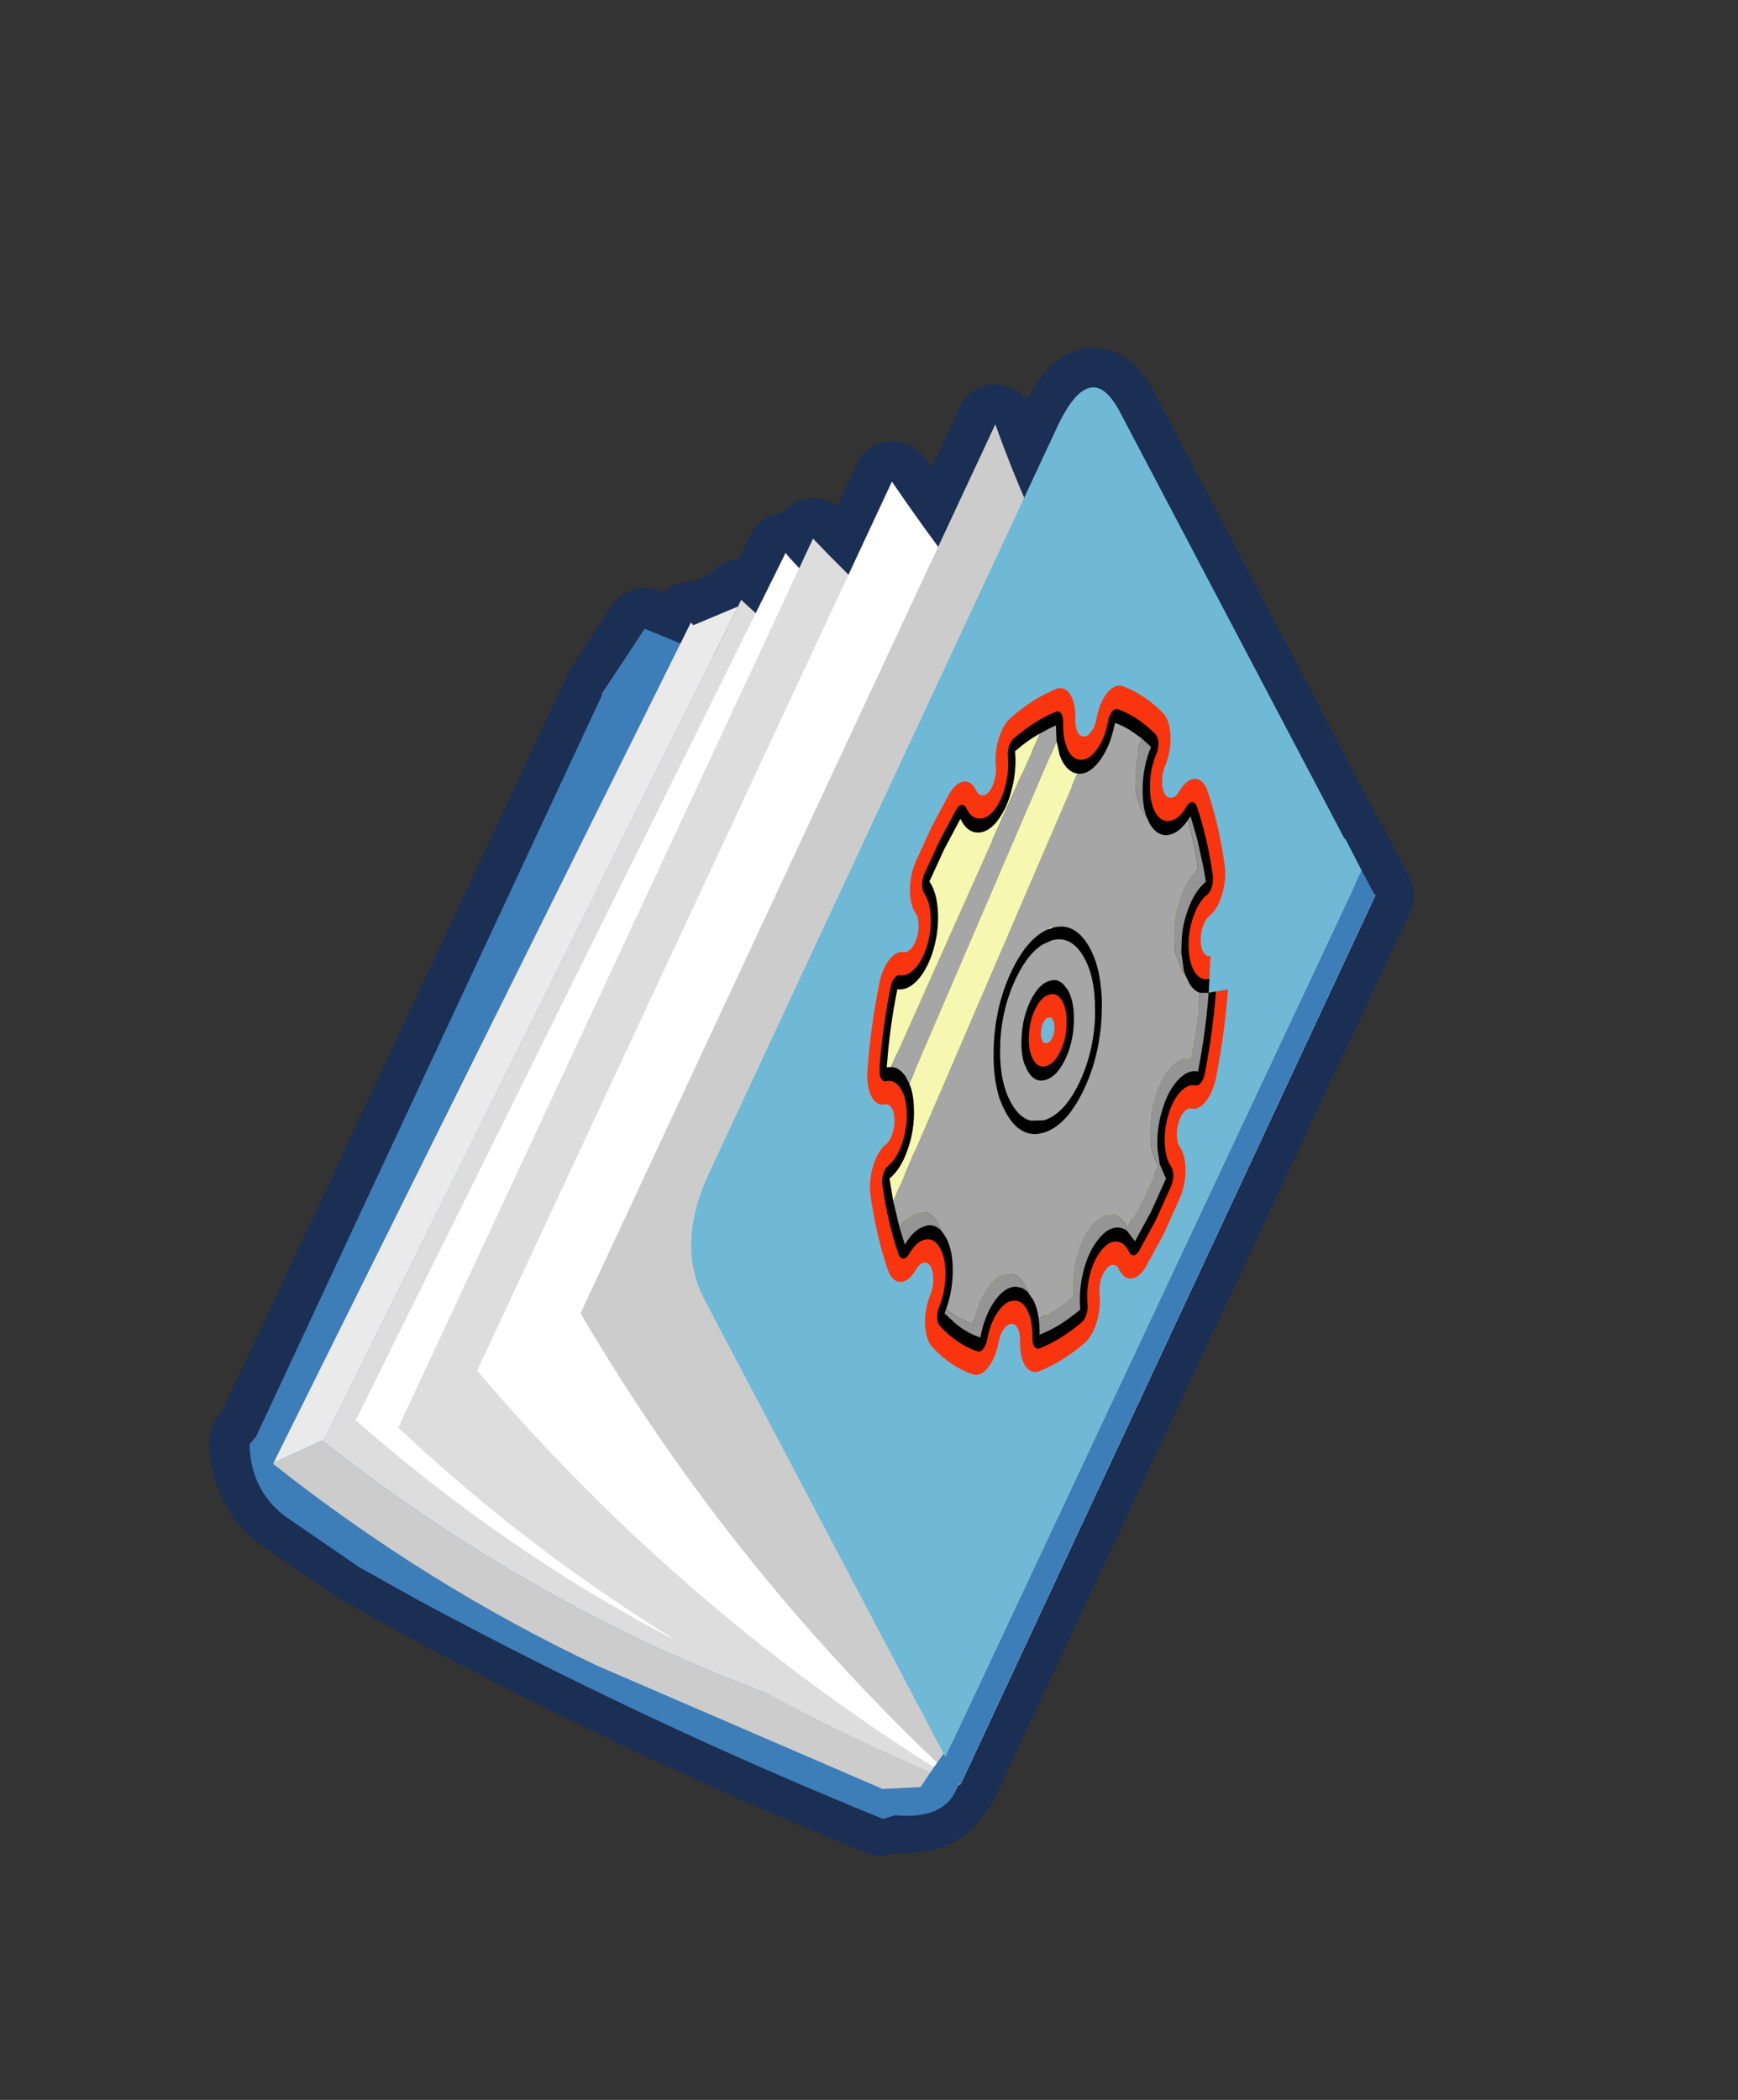 <?xml version="1.0" encoding="UTF-8" standalone="no"?>
<svg xmlns:xlink="http://www.w3.org/1999/xlink" height="53.15px" width="44.0px" xmlns="http://www.w3.org/2000/svg">
  <rect width="100%" height="100%" fill="#333333" stroke="none"/>
  <g transform="matrix(1.0, 0.0, 0.0, 1.0, 5.5, 6.35)">
    <use data-characterId="121" height="149.1" transform="matrix(0.226, 0.106, -0.106, 0.226, 14.443, -1.315)" width="87.85" xlink:href="#shape0"/>
    <use data-characterId="122" height="85.25" transform="matrix(0.375, 0.175, -0.175, 0.375, 14.905, 0.03)" width="48.2" xlink:href="#shape1"/>
    <use data-characterId="88" height="74.3" transform="matrix(0.08, 0.14, -0.094, 0.19, 21.576, 7.526)" width="73.5" xlink:href="#sprite0"/>
  </g>
  <defs>
    <g id="shape0" transform="matrix(1.0, 0.0, 0.0, 1.0, 45.0, 88.85)">
      <path d="M36.5 -51.95 L38.75 -50.25 38.8 -50.2 38.8 -50.15 38.8 49.15 38.65 49.05 38.65 49.15 38.65 49.25 38.65 50.2 Q38.45 53.3 34.0 54.85 L33.2 55.6 30.25 55.75 29.9 55.8 30.05 55.75 Q5.5 56.85 -18.85 55.45 L-25.65 54.95 -34.6 53.5 Q-38.95 52.55 -41.0 48.45 L-41.0 48.35 -40.75 47.3 -40.75 -35.45 -40.8 -35.65 -40.55 -37.25 -39.7 -43.35 -35.75 -43.95 -38.0 49.0 -38.0 49.2 Q-18.75 53.75 0.5 53.8 18.0 53.8 35.45 50.0 L35.55 49.25 35.65 48.75 35.75 48.15 36.0 47.0 36.25 47.25 36.5 -51.95" fill="#3d7db8" fill-rule="evenodd" stroke="none"/>
      <path d="M38.8 -50.15 L38.85 -50.15 38.85 49.2 38.75 49.15 38.75 49.25 38.65 49.25 38.65 49.15 38.65 49.05 38.8 49.15 38.8 -50.15 M-16.25 -63.55 L-16.25 -77.15 -10.45 -71.65 -10.45 3.55 Q-10.5 11.8 -5.3 15.75 L35.95 47.05 35.95 47.0 36.0 47.0 35.75 48.15 Q7.65 38.65 -16.25 22.2 L-16.25 -63.55 M35.55 49.25 L35.45 50.0 Q18.0 53.8 0.5 53.8 -18.75 53.75 -38.0 49.2 L-38.0 49.0 -34.5 44.9 -34.35 44.95 Q-15.1 49.5 4.15 49.55 L17.3 49.05 Q26.3 49.55 35.55 49.25" fill="#cccccc" fill-rule="evenodd" stroke="none"/>
      <path d="M-32.05 -49.45 L-32.05 -50.15 -31.55 -50.0 -30.1 -49.55 -32.3 41.65 Q-13.2 47.2 5.65 48.05 L6.7 48.1 Q-11.35 46.0 -28.1 40.5 L-28.1 -55.6 -28.1 -58.85 -23.25 -57.05 -23.25 31.85 Q4.9 44.8 35.65 48.75 L35.55 49.25 Q26.3 49.55 17.3 49.05 L4.15 49.55 Q-15.1 49.5 -34.35 44.95 L-32.05 -49.45" fill="#dddddd" fill-rule="evenodd" stroke="none"/>
      <path d="M-35.75 -43.95 L-35.7 -45.95 -35.35 -45.8 -32.05 -49.45 -34.35 44.95 -34.5 44.9 -38.0 49.0 -35.75 -43.95" fill="#eaeaea" fill-rule="evenodd" stroke="none"/>
      <path d="M38.75 -50.25 L38.8 -50.25 38.8 -50.2 38.75 -50.25 M-30.1 -49.55 L-29.95 -56.35 -29.45 -56.15 -28.1 -55.6 -28.1 40.5 Q-11.35 46.0 6.7 48.1 L5.65 48.05 Q-13.2 47.2 -32.3 41.65 L-30.1 -49.55 M-23.25 -57.05 L-23.25 -67.5 Q-19.7 -65.4 -16.25 -63.55 L-16.25 22.2 Q7.65 38.65 35.75 48.15 L35.65 48.75 Q4.9 44.8 -23.25 31.85 L-23.25 -57.05" fill="#ffffff" fill-rule="evenodd" stroke="none"/>
      <path d="M-10.45 -71.65 L-10.45 -79.25 Q-10.5 -87.55 -5.3 -83.6 L33.6 -54.1 33.6 -54.15 36.5 -51.95 36.25 47.25 36.0 47.0 35.95 47.0 35.95 47.05 -5.3 15.75 Q-10.5 11.8 -10.45 3.55 L-10.45 -71.65" fill="#6fb9d7" fill-rule="evenodd" stroke="none"/>
      <path d="M-10.45 -71.65 L-10.45 -79.25 Q-10.5 -87.55 -5.3 -83.6 L33.6 -54.1 33.6 -54.15 36.5 -51.95 38.75 -50.25 M38.8 -50.15 L38.85 -50.15 38.85 49.2 38.75 49.15 38.75 49.25 38.65 49.25 38.65 50.2 Q38.45 53.3 34.0 54.85 L33.2 55.6 30.25 55.75 29.9 55.8 30.05 55.75 Q5.5 56.85 -18.85 55.45 L-25.65 54.95 -34.6 53.5 Q-38.95 52.55 -41.0 48.45 L-41.0 48.35 -40.75 47.3 -40.75 -35.45 -40.8 -35.65 -40.55 -37.25 -39.7 -43.35 -35.75 -43.95 -35.7 -45.95 -35.35 -45.8 -32.05 -49.45 -32.05 -50.15 -31.55 -50.0 -30.1 -49.55 -29.95 -56.35 -29.45 -56.15 -28.1 -55.6 -28.1 -58.85 -23.25 -57.05 -23.25 -67.5 Q-19.7 -65.4 -16.25 -63.55 L-16.25 -77.15 -10.45 -71.65 -10.45 3.55 Q-10.5 11.8 -5.3 15.75 L35.95 47.05 35.95 47.0 36.0 47.0" fill="none" stroke="#1b2e54" stroke-linecap="round" stroke-linejoin="round" stroke-width="8.0"/>
    </g>
    <g id="shape1" transform="matrix(1.0, 0.0, 0.0, 1.0, 24.15, 50.95)">
      <path d="M18.55 -26.15 L23.55 -26.15 23.55 29.05 23.75 29.8 22.15 32.0 21.6 32.9 21.45 33.1 21.15 33.45 20.65 33.9 Q4.9 34.7 -10.75 33.8 L-14.9 33.5 -20.3 32.6 Q-22.9 32.05 -24.15 29.55 L-24.15 29.5 -24.0 28.9 -24.0 -21.1 -24.05 -21.2 -23.9 -22.2 -23.35 -25.9 -19.0 -26.1 18.55 -26.1 18.55 -26.15" fill="#3d7db8" fill-rule="evenodd" stroke="none"/>
      <path d="M22.3 -29.4 L24.0 -30.05 24.0 30.05 19.85 32.25 0.9 32.8 Q-10.7 32.75 -22.35 30.0 L-22.35 29.9 -20.2 27.4 -20.15 27.45 Q-8.5 30.2 3.1 30.25 12.7 30.25 22.3 28.35 L22.3 -29.4" fill="#cccccc" fill-rule="evenodd" stroke="none"/>
      <path d="M-18.75 -29.55 L-18.75 -30.0 -18.45 -29.9 Q0.95 -23.8 22.3 -31.15 L22.3 -29.4 22.3 28.35 Q12.7 30.25 3.1 30.25 -8.5 30.2 -20.15 27.45 L-18.75 -29.55" fill="#dddddd" fill-rule="evenodd" stroke="none"/>
      <path d="M-22.35 29.9 L-20.95 -27.45 -20.75 -27.35 -18.75 -29.55 -20.15 27.45 -20.2 27.4 -22.35 29.9" fill="#eaeaea" fill-rule="evenodd" stroke="none"/>
      <path d="M-17.2 -33.6 Q1.95 -25.65 22.35 -31.15 L22.35 28.3 4.0 29.35 Q-7.35 28.8 -18.9 25.45 L-17.5 -33.75 -17.2 -33.6" fill="#ffffff" fill-rule="evenodd" stroke="none"/>
      <path d="M24.0 -30.0 L24.0 30.0 Q2.5 31.0 -16.35 24.75 L-16.35 -35.25 Q5.5 -26.75 24.0 -30.0" fill="#dddddd" fill-rule="evenodd" stroke="none"/>
      <path d="M24.05 -30.05 L24.05 29.95 Q4.4 27.75 -13.45 19.55 L-13.45 -40.45 Q9.75 -26.7 24.05 -30.05" fill="#ffffff" fill-rule="evenodd" stroke="none"/>
      <path d="M24.05 -30.0 L24.05 30.0 Q6.0 24.2 -9.2 13.7 L-9.2 -46.3 Q6.45 -30.5 24.05 -30.0" fill="#cccccc" fill-rule="evenodd" stroke="none"/>
      <path d="M18.65 34.0 L19.6 33.7 20.15 33.05 21.15 32.25 Q21.8 31.9 21.9 31.25 22.2 28.95 22.8 26.65 L23.6 26.8 Q24.05 28.0 23.95 30.6 23.8 33.2 18.65 34.0" fill="#3d7db8" fill-rule="evenodd" stroke="none"/>
      <path d="M22.65 -31.05 L24.05 -30.0 24.05 30.0 22.5 28.85 22.65 -31.05" fill="#3d7db8" fill-rule="evenodd" stroke="none"/>
      <path d="M22.5 28.85 L22.3 28.7 -2.6 9.8 Q-5.75 7.45 -5.7 2.45 L-5.7 -47.55 Q-5.75 -52.6 -2.6 -50.2 L20.9 -32.35 20.9 -32.4 22.65 -31.05 22.5 28.85" fill="#6fb9d7" fill-rule="evenodd" stroke="none"/>
    </g>
    <g id="sprite0" transform="matrix(1.0, 0.0, 0.0, 1.0, 37.1, 3.65)">
      <use data-characterId="87" height="74.3" transform="matrix(1.0, 0.0, 0.0, 1.0, -37.1, -3.65)" width="73.5" xlink:href="#shape2"/>
    </g>
    <g id="shape2" transform="matrix(1.0, 0.0, 0.0, 1.0, 37.1, 3.65)">
      <path d="M3.45 37.3 Q5.05 35.7 5.05 33.5 5.05 31.25 3.45 29.7 1.85 28.1 -0.35 28.1 -2.6 28.1 -4.15 29.7 -5.75 31.25 -5.75 33.5 -5.75 35.7 -4.15 37.3 -2.6 38.9 -0.35 38.9 1.85 38.9 3.45 37.3 M23.8 10.7 Q26.55 13.8 28.6 17.65 26.7 18.75 25.9 20.8 25.1 22.85 25.8 25.0 26.45 27.05 28.25 28.25 30.0 29.45 32.15 29.3 L32.4 33.5 32.15 37.65 Q30.0 37.5 28.25 38.7 26.45 39.9 25.8 42.0 25.1 44.1 25.9 46.2 26.7 48.2 28.6 49.35 26.55 53.2 23.8 56.25 22.2 54.7 19.95 54.55 17.65 54.35 15.8 55.75 13.85 57.15 13.35 59.5 12.85 61.75 14.0 63.85 10.05 65.85 5.9 66.6 5.65 64.25 3.85 62.65 2.05 61.0 -0.35 61.0 -2.8 61.0 -4.6 62.65 -6.35 64.25 -6.6 66.65 -10.85 65.8 -14.75 63.85 -13.6 61.75 -14.1 59.5 -14.6 57.15 -16.55 55.75 -18.4 54.35 -20.65 54.55 -22.9 54.7 -24.55 56.25 -27.3 53.2 -29.3 49.35 -27.45 48.2 -26.65 46.2 -25.85 44.1 -26.5 42.0 -27.2 39.9 -29.0 38.7 -30.75 37.5 -32.9 37.65 L-33.1 33.5 -32.9 29.3 Q-30.75 29.45 -29.0 28.25 -27.2 27.05 -26.5 25.0 -25.85 22.85 -26.65 20.8 -27.45 18.75 -29.3 17.65 -27.3 13.8 -24.55 10.7 -22.9 12.25 -20.65 12.45 -18.4 12.6 -16.55 11.25 -14.6 9.85 -14.1 7.5 -13.6 5.2 -14.75 3.15 -10.8 1.2 -6.6 0.35 -6.35 2.75 -4.55 4.35 -2.8 5.95 -0.35 6.0 2.05 5.95 3.85 4.35 5.65 2.75 5.9 0.35 10.05 1.2 14.0 3.15 12.85 5.2 13.35 7.5 13.85 9.85 15.8 11.25 17.65 12.6 19.95 12.45 22.2 12.25 23.8 10.7" fill="#f8350f" fill-rule="evenodd" stroke="none"/>
      <path d="M23.8 10.7 Q22.2 12.25 19.95 12.45 17.65 12.6 15.8 11.25 13.85 9.85 13.35 7.5 12.85 5.2 14.0 3.15 10.05 1.2 5.9 0.35 5.65 2.75 3.85 4.35 2.05 5.95 -0.35 6.0 -2.8 5.95 -4.55 4.35 -6.35 2.75 -6.6 0.35 -10.8 1.2 -14.75 3.15 -13.6 5.2 -14.1 7.5 -14.6 9.85 -16.55 11.25 -18.4 12.6 -20.65 12.45 -22.9 12.25 -24.55 10.7 -27.3 13.8 -29.3 17.65 -27.45 18.75 -26.65 20.8 -25.85 22.85 -26.5 25.0 -27.2 27.05 -29.0 28.25 -30.75 29.45 -32.9 29.3 L-33.1 33.5 -32.9 37.65 Q-30.75 37.5 -29.0 38.7 -27.2 39.9 -26.5 42.0 -25.85 44.1 -26.65 46.2 -27.45 48.2 -29.3 49.35 -27.3 53.2 -24.55 56.25 -22.9 54.7 -20.65 54.55 -18.4 54.35 -16.55 55.75 -14.6 57.15 -14.1 59.5 -13.6 61.75 -14.75 63.85 -10.85 65.8 -6.6 66.65 -6.35 64.25 -4.6 62.65 -2.8 61.0 -0.35 61.0 2.05 61.0 3.85 62.65 5.65 64.25 5.9 66.6 10.05 65.85 14.0 63.85 12.85 61.75 13.35 59.5 13.85 57.15 15.8 55.75 17.65 54.35 19.95 54.55 22.2 54.7 23.8 56.25 26.55 53.2 28.6 49.35 26.7 48.2 25.9 46.2 25.1 44.1 25.8 42.0 26.45 39.9 28.25 38.7 30.0 37.5 32.15 37.65 L32.4 33.5 32.15 29.3 Q30.0 29.45 28.25 28.25 26.45 27.05 25.8 25.0 25.1 22.85 25.9 20.8 26.7 18.75 28.6 17.65 26.55 13.8 23.8 10.7 M3.45 37.3 Q1.85 38.9 -0.35 38.9 -2.6 38.9 -4.15 37.3 -5.75 35.7 -5.75 33.5 -5.75 31.25 -4.15 29.7 -2.6 28.1 -0.35 28.1 1.85 28.1 3.45 29.7 5.05 31.25 5.05 33.5 5.05 35.7 3.45 37.3 Z" fill="none" stroke="#f8350f" stroke-linecap="butt" stroke-linejoin="round" stroke-width="8.0"/>
      <path d="M23.8 10.7 Q26.55 13.8 28.6 17.65 26.7 18.75 25.9 20.8 25.1 22.85 25.8 25.0 26.45 27.05 28.25 28.25 30.0 29.45 32.15 29.3 L32.4 33.5 32.15 37.65 Q30.0 37.5 28.25 38.7 26.45 39.9 25.8 42.0 25.1 44.1 25.9 46.2 26.7 48.2 28.6 49.35 26.55 53.2 23.8 56.25 22.2 54.7 19.95 54.55 17.65 54.35 15.8 55.75 13.85 57.15 13.35 59.5 12.85 61.75 14.0 63.85 10.05 65.85 5.9 66.6 5.65 64.25 3.85 62.65 2.05 61.0 -0.35 61.0 -2.8 61.0 -4.6 62.65 -6.35 64.25 -6.6 66.65 -10.85 65.8 -14.75 63.85 -13.6 61.75 -14.1 59.5 -14.6 57.15 -16.55 55.75 -18.4 54.35 -20.65 54.55 -22.9 54.7 -24.55 56.25 -27.3 53.2 -29.3 49.35 -27.45 48.2 -26.65 46.2 -25.85 44.1 -26.5 42.0 -27.2 39.9 -29.0 38.7 -30.75 37.5 -32.9 37.65 L-33.1 33.5 -32.9 29.3 Q-30.75 29.45 -29.0 28.25 -27.2 27.05 -26.5 25.0 -25.85 22.85 -26.65 20.8 -27.45 18.75 -29.3 17.65 -27.3 13.8 -24.55 10.7 -22.9 12.25 -20.65 12.45 -18.4 12.6 -16.55 11.25 -14.6 9.85 -14.1 7.5 -13.6 5.2 -14.75 3.15 -10.8 1.2 -6.6 0.35 -6.35 2.75 -4.55 4.35 -2.8 5.95 -0.35 6.0 2.05 5.95 3.85 4.35 5.65 2.75 5.9 0.35 10.05 1.2 14.0 3.15 12.85 5.2 13.35 7.5 13.85 9.85 15.8 11.25 17.65 12.6 19.95 12.45 22.2 12.25 23.8 10.7 M3.45 37.3 Q5.05 35.7 5.05 33.5 5.05 31.25 3.45 29.7 1.85 28.1 -0.35 28.1 -2.6 28.1 -4.15 29.7 -5.75 31.25 -5.75 33.5 -5.75 35.7 -4.15 37.3 -2.6 38.9 -0.35 38.9 1.85 38.9 3.45 37.3 M6.55 26.6 Q9.4 29.5 9.4 33.5 9.4 37.5 6.55 40.4 3.65 43.25 -0.35 43.25 -4.4 43.25 -7.25 40.4 -10.1 37.5 -10.1 33.5 -10.1 29.5 -7.25 26.6 -4.4 23.75 -0.35 23.75 3.65 23.75 6.55 26.6 M10.75 33.5 Q10.75 28.9 7.5 25.65 4.2 22.35 -0.35 22.35 -4.95 22.35 -8.2 25.65 -11.45 28.9 -11.45 33.5 -11.45 38.1 -8.2 41.35 -4.95 44.6 -0.35 44.6 4.2 44.6 7.5 41.35 10.75 38.1 10.75 33.5" fill="#f7f619" fill-rule="evenodd" stroke="none"/>
      <path d="M23.8 10.7 Q22.2 12.25 19.95 12.45 17.65 12.6 15.8 11.25 13.85 9.85 13.35 7.5 12.85 5.2 14.0 3.15 10.05 1.2 5.9 0.35 5.65 2.75 3.85 4.35 2.05 5.95 -0.35 6.0 -2.8 5.95 -4.55 4.35 -6.35 2.75 -6.6 0.35 -10.8 1.2 -14.75 3.15 -13.6 5.2 -14.1 7.5 -14.6 9.85 -16.55 11.25 -18.4 12.6 -20.65 12.45 -22.9 12.25 -24.55 10.7 -27.3 13.8 -29.3 17.65 -27.45 18.75 -26.65 20.8 -25.85 22.85 -26.5 25.0 -27.2 27.05 -29.0 28.25 -30.75 29.45 -32.9 29.3 L-33.1 33.5 -32.9 37.65 Q-30.75 37.5 -29.0 38.7 -27.2 39.9 -26.5 42.0 -25.85 44.1 -26.65 46.2 -27.45 48.2 -29.3 49.35 -27.3 53.2 -24.55 56.25 -22.9 54.7 -20.65 54.55 -18.4 54.35 -16.55 55.75 -14.6 57.15 -14.1 59.5 -13.6 61.75 -14.75 63.85 -10.85 65.8 -6.6 66.65 -6.35 64.25 -4.6 62.65 -2.8 61.0 -0.35 61.0 2.05 61.0 3.85 62.65 5.65 64.25 5.9 66.6 10.05 65.85 14.0 63.85 12.85 61.75 13.35 59.5 13.85 57.15 15.8 55.75 17.65 54.35 19.95 54.55 22.2 54.7 23.8 56.25 26.55 53.2 28.6 49.35 26.7 48.2 25.9 46.2 25.1 44.1 25.8 42.0 26.45 39.9 28.25 38.7 30.0 37.5 32.15 37.65 L32.4 33.5 32.15 29.3 Q30.0 29.45 28.25 28.25 26.45 27.05 25.8 25.0 25.1 22.85 25.9 20.8 26.7 18.75 28.6 17.65 26.55 13.8 23.8 10.7" fill="none" stroke="#000000" stroke-linecap="butt" stroke-linejoin="round" stroke-width="3.0"/>
      <path d="M3.45 37.3 Q1.85 38.9 -0.35 38.9 -2.6 38.9 -4.15 37.3 -5.75 35.7 -5.75 33.5 -5.75 31.25 -4.15 29.7 -2.6 28.1 -0.35 28.1 1.85 28.1 3.45 29.7 5.05 31.25 5.05 33.5 5.05 35.7 3.45 37.3 M10.75 33.5 Q10.75 38.1 7.5 41.35 4.2 44.6 -0.35 44.6 -4.95 44.6 -8.2 41.35 -11.45 38.1 -11.45 33.5 -11.45 28.9 -8.2 25.65 -4.95 22.35 -0.35 22.35 4.2 22.35 7.5 25.65 10.75 28.9 10.75 33.5 Z" fill="none" stroke="#000000" stroke-linecap="butt" stroke-linejoin="round" stroke-width="3.0"/>
      <path d="M-8.6 26.1 L-8.65 26.1 -8.6 26.1 M-25.95 22.85 L-26.2 22.85 -25.95 22.85" fill="#f7f619" fill-rule="evenodd" stroke="none"/>
      <path d="M18.3 12.35 L17.55 12.45 17.7 12.2 18.3 12.35" fill="#d8901f" fill-rule="evenodd" stroke="none"/>
      <path d="M-16.85 11.45 L-12.2 65.0 -14.75 63.85 Q-13.6 61.75 -14.1 59.5 -14.6 57.15 -16.55 55.75 -17.85 54.75 -19.35 54.6 L-23.1 11.75 -21.4 12.35 -20.65 12.45 Q-18.6 12.55 -16.85 11.45 M-8.65 26.1 L-8.65 25.7 -8.2 25.65 -8.6 26.1 -8.65 26.1 M-25.95 22.85 L-26.2 22.85 -25.95 22.85 -23.85 55.7 -24.55 56.25 -25.45 55.2 Q-27.65 52.55 -29.3 49.35 -27.45 48.2 -26.65 46.2 -25.85 44.1 -26.5 42.0 -27.2 39.9 -29.0 38.7 -30.75 37.5 -32.9 37.65 L-33.1 33.5 -32.9 29.3 Q-30.75 29.45 -29.0 28.25 -27.2 27.05 -26.5 25.0 -26.2 23.9 -26.2 22.85 -26.25 21.8 -26.65 20.8 -27.45 18.75 -29.3 17.65 -28.1 15.3 -26.55 13.25 L-25.95 22.85" fill="#f6f8b1" fill-rule="evenodd" stroke="none"/>
      <path d="M22.3 11.8 Q24.5 14.45 26.2 17.65 24.3 18.75 23.5 20.8 22.7 22.85 23.4 25.0 24.05 27.05 25.85 28.25 27.6 29.45 29.75 29.3 L30.0 33.5 29.75 37.65 Q27.6 37.5 25.85 38.7 24.05 39.9 23.4 42.0 22.7 44.1 23.5 46.2 24.3 48.2 26.2 49.35 24.5 52.55 22.3 55.2 21.25 54.65 19.95 54.55 L18.45 54.65 18.25 54.65 17.55 54.55 16.95 54.55 Q15.15 54.55 13.7 55.55 L13.4 55.75 Q11.45 57.15 10.95 59.5 10.45 61.75 11.6 63.85 L8.7 65.15 5.8 66.1 Q5.4 64.05 3.85 62.65 2.05 61.0 -0.35 61.0 L-1.55 61.1 -2.75 61.0 Q-4.3 61.0 -5.55 61.6 -6.3 62.0 -7.0 62.65 -8.55 64.05 -8.9 66.1 L-12.2 65.0 -16.85 11.45 -16.55 11.25 Q-14.6 9.85 -14.1 7.5 -13.6 5.2 -14.75 3.15 -12.8 2.15 -10.75 1.5 L-8.9 0.9 Q-8.55 2.95 -6.95 4.35 -5.2 5.95 -2.75 6.0 L-1.55 5.9 -0.35 6.0 Q1.8 5.95 3.45 4.7 L3.85 4.35 Q5.4 2.95 5.8 0.9 L9.05 2.0 11.6 3.15 Q10.45 5.2 10.95 7.5 11.4 9.7 13.15 11.05 L13.4 11.25 14.75 12.0 17.55 12.45 18.3 12.35 19.95 12.45 Q21.25 12.35 22.3 11.8 M-8.65 26.1 Q-11.45 29.25 -11.45 33.5 -11.45 38.1 -8.2 41.35 L-7.2 42.25 Q-5.2 43.85 -2.75 44.4 L-1.55 44.55 -0.35 44.6 Q3.65 44.6 6.7 42.1 L7.5 41.35 Q10.75 38.1 10.75 33.5 10.75 28.9 7.5 25.65 6.4 24.5 5.1 23.8 2.65 22.35 -0.35 22.35 L-1.55 22.4 -2.75 22.6 Q-5.85 23.25 -8.2 25.65 L-8.65 25.7 -8.65 26.1 M5.05 33.5 Q5.05 31.25 3.45 29.7 1.85 28.1 -0.35 28.1 L-1.55 28.25 Q-3.05 28.55 -4.15 29.7 -5.75 31.25 -5.75 33.5 -5.75 35.7 -4.15 37.3 -3.05 38.45 -1.55 38.8 L-0.35 38.9 Q1.85 38.9 3.45 37.3 5.05 35.7 5.05 33.5 M6.55 26.6 Q9.4 29.5 9.4 33.5 9.4 37.5 6.55 40.4 L4.3 42.1 Q2.2 43.25 -0.35 43.25 -4.4 43.25 -7.25 40.4 L-7.4 40.3 Q-10.1 37.45 -10.1 33.5 -10.1 30.45 -8.45 28.05 L-7.25 26.6 Q-4.4 23.75 -0.35 23.75 2.25 23.75 4.4 25.0 L5.25 25.55 6.55 26.6 M-23.1 11.75 L-19.35 54.6 -20.65 54.55 -21.35 54.65 Q-22.75 54.9 -23.85 55.7 L-25.95 22.85 -26.55 13.25 -25.45 11.8 -24.55 10.7 -23.1 11.75" fill="#a6a6a6" fill-rule="evenodd" stroke="none"/>
      <path d="M22.3 55.2 Q24.5 52.55 26.2 49.35 24.3 48.2 23.5 46.2 22.7 44.1 23.4 42.0 24.05 39.9 25.85 38.7 27.6 37.5 29.75 37.65 L30.0 33.5 29.75 29.3 Q27.6 29.45 25.85 28.25 24.05 27.05 23.4 25.0 22.7 22.85 23.5 20.8 24.3 18.75 26.2 17.65 24.5 14.45 22.3 11.8 L23.8 10.7 Q26.55 13.8 28.6 17.65 26.7 18.75 25.9 20.8 25.1 22.85 25.8 25.0 26.45 27.05 28.25 28.25 L29.9 29.05 32.15 29.3 32.4 33.5 32.15 37.65 29.9 37.9 Q29.05 38.15 28.25 38.7 26.45 39.9 25.8 42.0 25.1 44.1 25.9 46.2 26.7 48.2 28.6 49.35 26.55 53.2 23.8 56.25 23.1 55.6 22.3 55.2 M17.55 12.45 L14.75 12.0 13.4 11.25 13.15 11.05 Q11.4 9.7 10.95 7.5 10.45 5.2 11.6 3.15 L9.05 2.0 5.8 0.9 5.9 0.35 8.95 1.15 12.4 2.4 14.0 3.1 14.0 3.15 Q12.85 5.2 13.35 7.5 13.65 9.0 14.6 10.1 L15.8 11.25 17.7 12.2 17.55 12.45 M-1.55 5.9 L-2.75 6.0 Q-5.2 5.95 -6.95 4.35 -8.55 2.95 -8.9 0.9 L-6.6 0.35 Q-6.35 2.75 -4.55 4.35 -3.25 5.55 -1.55 5.9 M-8.9 66.1 Q-8.55 64.05 -7.0 62.65 -6.3 62.0 -5.55 61.6 -4.3 61.0 -2.75 61.0 L-1.55 61.1 Q-3.25 61.4 -4.6 62.65 L-5.35 63.5 Q-6.4 64.85 -6.6 66.65 L-8.9 66.1 M5.8 66.1 L8.7 65.15 11.6 63.85 Q10.45 61.75 10.95 59.5 11.45 57.15 13.4 55.75 L13.7 55.55 Q15.15 54.55 16.95 54.55 L17.55 54.55 18.25 54.65 17.0 55.05 15.8 55.75 Q14.55 56.65 13.9 57.95 13.55 58.65 13.35 59.5 12.85 61.75 14.0 63.85 11.45 65.15 8.8 65.9 L5.9 66.6 5.8 66.1" fill="#959595" fill-rule="evenodd" stroke="none"/>
    </g>
  </defs>
</svg>
